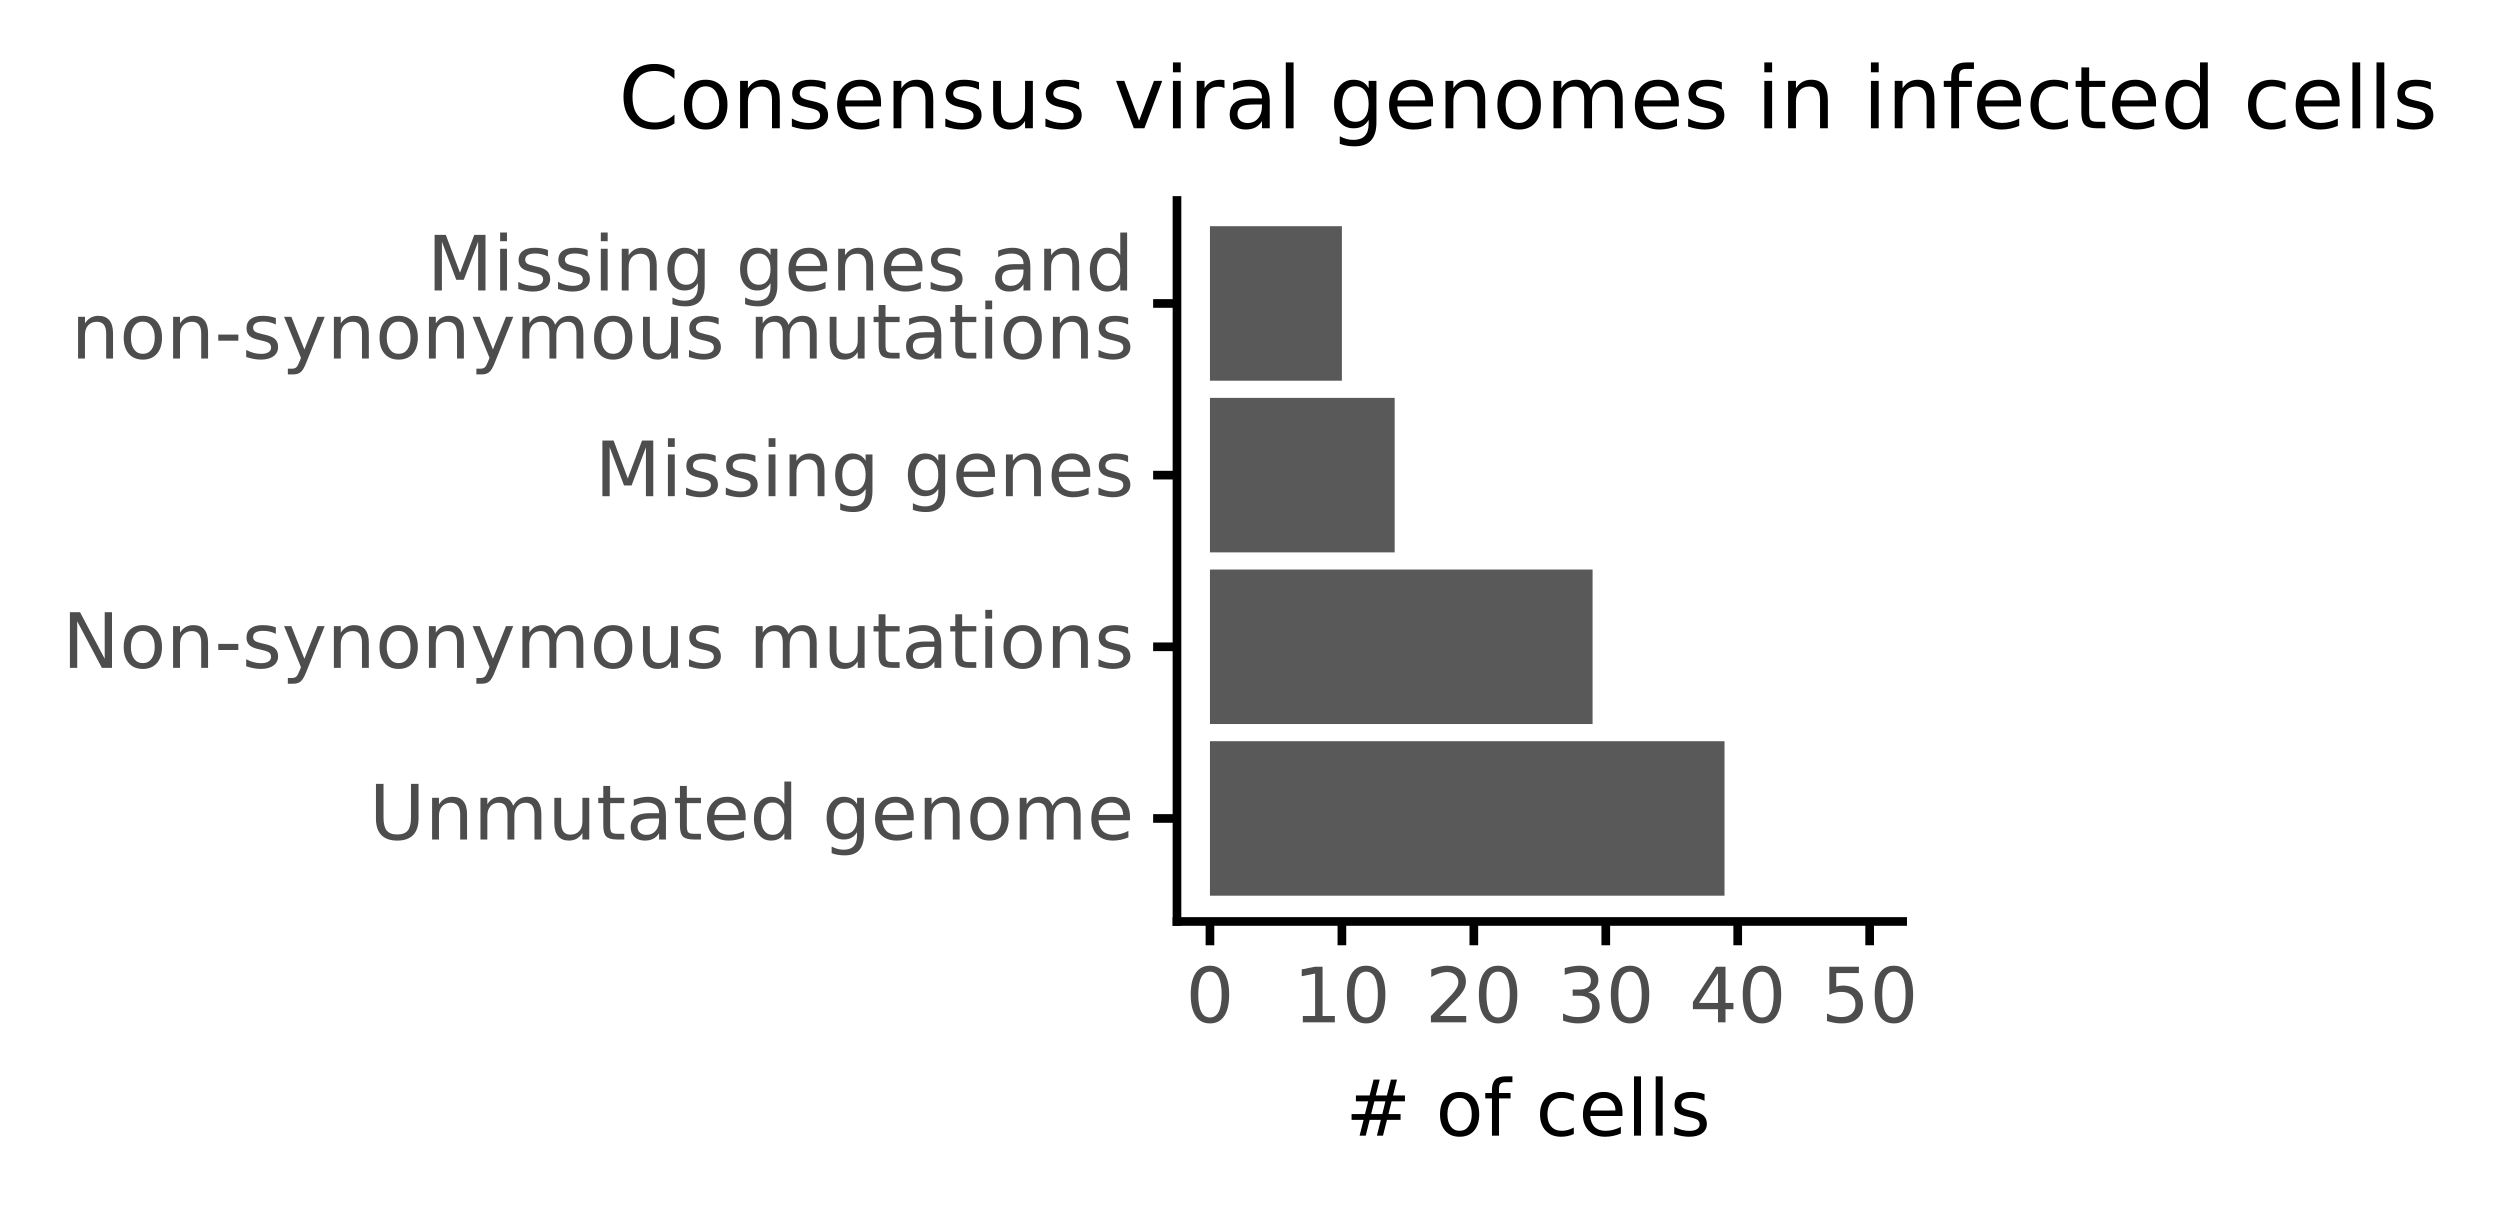 <?xml version="1.0" encoding="utf-8" standalone="no"?>
<!DOCTYPE svg PUBLIC "-//W3C//DTD SVG 1.1//EN"
  "http://www.w3.org/Graphics/SVG/1.1/DTD/svg11.dtd">
<!-- Created with matplotlib (https://matplotlib.org/) -->
<svg height="140.059pt" version="1.1" viewBox="0 0 288.357 140.059" width="288.357pt" xmlns="http://www.w3.org/2000/svg" xmlns:xlink="http://www.w3.org/1999/xlink">
 <rect x="0" y="0" width="288.357" height="140.059" fill="#808080" stroke="none"/>
 <defs>
  <style type="text/css">*{stroke-linecap:butt;stroke-linejoin:round;}</style>
 </defs>
 <g id="figure_1">
  <g id="patch_1">
   <path d="M 0 140.059 
L 288.357 140.059 
L 288.357 0 
L 0 0 
z
" style="fill:#ffffff;stroke:#ffffff;stroke-linejoin:miter;"/>
  </g>
  <g id="axes_1">
   <g id="patch_2">
    <path d="M 135.756 106.282 
L 219.456 106.282 
L 219.456 23.122 
L 135.756 23.122 
z
" style="fill:#ffffff;"/>
   </g>
   <g id="matplotlib.axis_1">
    <g id="xtick_1">
     <g id="line2d_1">
      <path d="M 139.56 106.282 
" style="fill:none;stroke:#333333;stroke-width:1.5;"/>
      <defs>
       <path d="M 0 0 
L 0 2.75 
" id="m751247415d" style="stroke:#000000;"/>
      </defs>
      <g>
       <use style="fill:#333333;stroke:#000000;" x="139.56" xlink:href="#m751247415d" y="106.282"/>
      </g>
     </g>
     <g id="text_1">
      <!-- 0 -->
      <g style="fill:#4d4d4d;" transform="translate(136.761 117.919)scale(0.088 -0.088)">
       <defs>
        <path d="M 31.781 66.406 
Q 24.172 66.406 20.328 58.906 
Q 16.5 51.422 16.5 36.375 
Q 16.5 21.391 20.328 13.891 
Q 24.172 6.391 31.781 6.391 
Q 39.453 6.391 43.281 13.891 
Q 47.125 21.391 47.125 36.375 
Q 47.125 51.422 43.281 58.906 
Q 39.453 66.406 31.781 66.406 
z
M 31.781 74.219 
Q 44.047 74.219 50.516 64.516 
Q 56.984 54.828 56.984 36.375 
Q 56.984 17.969 50.516 8.266 
Q 44.047 -1.422 31.781 -1.422 
Q 19.531 -1.422 13.062 8.266 
Q 6.594 17.969 6.594 36.375 
Q 6.594 54.828 13.062 64.516 
Q 19.531 74.219 31.781 74.219 
z
" id="DejaVuSans-48"/>
       </defs>
       <use xlink:href="#DejaVuSans-48"/>
      </g>
     </g>
    </g>
    <g id="xtick_2">
     <g id="line2d_2">
      <path d="M 154.778 106.282 
" style="fill:none;stroke:#333333;stroke-width:1.5;"/>
      <g>
       <use style="fill:#333333;stroke:#000000;" x="154.778" xlink:href="#m751247415d" y="106.282"/>
      </g>
     </g>
     <g id="text_2">
      <!-- 10 -->
      <g style="fill:#4d4d4d;" transform="translate(149.179 117.919)scale(0.088 -0.088)">
       <defs>
        <path d="M 12.406 8.297 
L 28.516 8.297 
L 28.516 63.922 
L 10.984 60.406 
L 10.984 69.391 
L 28.422 72.906 
L 38.281 72.906 
L 38.281 8.297 
L 54.391 8.297 
L 54.391 0 
L 12.406 0 
z
" id="DejaVuSans-49"/>
       </defs>
       <use xlink:href="#DejaVuSans-49"/>
       <use x="63.623" xlink:href="#DejaVuSans-48"/>
      </g>
     </g>
    </g>
    <g id="xtick_3">
     <g id="line2d_3">
      <path d="M 169.997 106.282 
" style="fill:none;stroke:#333333;stroke-width:1.5;"/>
      <g>
       <use style="fill:#333333;stroke:#000000;" x="169.997" xlink:href="#m751247415d" y="106.282"/>
      </g>
     </g>
     <g id="text_3">
      <!-- 20 -->
      <g style="fill:#4d4d4d;" transform="translate(164.398 117.919)scale(0.088 -0.088)">
       <defs>
        <path d="M 19.188 8.297 
L 53.609 8.297 
L 53.609 0 
L 7.328 0 
L 7.328 8.297 
Q 12.938 14.109 22.625 23.891 
Q 32.328 33.688 34.812 36.531 
Q 39.547 41.844 41.422 45.531 
Q 43.312 49.219 43.312 52.781 
Q 43.312 58.594 39.234 62.25 
Q 35.156 65.922 28.609 65.922 
Q 23.969 65.922 18.812 64.312 
Q 13.672 62.703 7.812 59.422 
L 7.812 69.391 
Q 13.766 71.781 18.938 73 
Q 24.125 74.219 28.422 74.219 
Q 39.75 74.219 46.484 68.547 
Q 53.219 62.891 53.219 53.422 
Q 53.219 48.922 51.531 44.891 
Q 49.859 40.875 45.406 35.406 
Q 44.188 33.984 37.641 27.219 
Q 31.109 20.453 19.188 8.297 
z
" id="DejaVuSans-50"/>
       </defs>
       <use xlink:href="#DejaVuSans-50"/>
       <use x="63.623" xlink:href="#DejaVuSans-48"/>
      </g>
     </g>
    </g>
    <g id="xtick_4">
     <g id="line2d_4">
      <path d="M 185.215 106.282 
" style="fill:none;stroke:#333333;stroke-width:1.5;"/>
      <g>
       <use style="fill:#333333;stroke:#000000;" x="185.215" xlink:href="#m751247415d" y="106.282"/>
      </g>
     </g>
     <g id="text_4">
      <!-- 30 -->
      <g style="fill:#4d4d4d;" transform="translate(179.616 117.919)scale(0.088 -0.088)">
       <defs>
        <path d="M 40.578 39.312 
Q 47.656 37.797 51.625 33 
Q 55.609 28.219 55.609 21.188 
Q 55.609 10.406 48.188 4.484 
Q 40.766 -1.422 27.094 -1.422 
Q 22.516 -1.422 17.656 -0.516 
Q 12.797 0.391 7.625 2.203 
L 7.625 11.719 
Q 11.719 9.328 16.594 8.109 
Q 21.484 6.891 26.812 6.891 
Q 36.078 6.891 40.938 10.547 
Q 45.797 14.203 45.797 21.188 
Q 45.797 27.641 41.281 31.266 
Q 36.766 34.906 28.719 34.906 
L 20.219 34.906 
L 20.219 43.016 
L 29.109 43.016 
Q 36.375 43.016 40.234 45.922 
Q 44.094 48.828 44.094 54.297 
Q 44.094 59.906 40.109 62.906 
Q 36.141 65.922 28.719 65.922 
Q 24.656 65.922 20.016 65.031 
Q 15.375 64.156 9.812 62.312 
L 9.812 71.094 
Q 15.438 72.656 20.344 73.438 
Q 25.25 74.219 29.594 74.219 
Q 40.828 74.219 47.359 69.109 
Q 53.906 64.016 53.906 55.328 
Q 53.906 49.266 50.438 45.094 
Q 46.969 40.922 40.578 39.312 
z
" id="DejaVuSans-51"/>
       </defs>
       <use xlink:href="#DejaVuSans-51"/>
       <use x="63.623" xlink:href="#DejaVuSans-48"/>
      </g>
     </g>
    </g>
    <g id="xtick_5">
     <g id="line2d_5">
      <path d="M 200.433 106.282 
" style="fill:none;stroke:#333333;stroke-width:1.5;"/>
      <g>
       <use style="fill:#333333;stroke:#000000;" x="200.433" xlink:href="#m751247415d" y="106.282"/>
      </g>
     </g>
     <g id="text_5">
      <!-- 40 -->
      <g style="fill:#4d4d4d;" transform="translate(194.834 117.919)scale(0.088 -0.088)">
       <defs>
        <path d="M 37.797 64.312 
L 12.891 25.391 
L 37.797 25.391 
z
M 35.203 72.906 
L 47.609 72.906 
L 47.609 25.391 
L 58.016 25.391 
L 58.016 17.188 
L 47.609 17.188 
L 47.609 0 
L 37.797 0 
L 37.797 17.188 
L 4.891 17.188 
L 4.891 26.703 
z
" id="DejaVuSans-52"/>
       </defs>
       <use xlink:href="#DejaVuSans-52"/>
       <use x="63.623" xlink:href="#DejaVuSans-48"/>
      </g>
     </g>
    </g>
    <g id="xtick_6">
     <g id="line2d_6">
      <path d="M 215.651 106.282 
" style="fill:none;stroke:#333333;stroke-width:1.5;"/>
      <g>
       <use style="fill:#333333;stroke:#000000;" x="215.651" xlink:href="#m751247415d" y="106.282"/>
      </g>
     </g>
     <g id="text_6">
      <!-- 50 -->
      <g style="fill:#4d4d4d;" transform="translate(210.052 117.919)scale(0.088 -0.088)">
       <defs>
        <path d="M 10.797 72.906 
L 49.516 72.906 
L 49.516 64.594 
L 19.828 64.594 
L 19.828 46.734 
Q 21.969 47.469 24.109 47.828 
Q 26.266 48.188 28.422 48.188 
Q 40.625 48.188 47.75 41.5 
Q 54.891 34.812 54.891 23.391 
Q 54.891 11.625 47.562 5.094 
Q 40.234 -1.422 26.906 -1.422 
Q 22.312 -1.422 17.547 -0.641 
Q 12.797 0.141 7.719 1.703 
L 7.719 11.625 
Q 12.109 9.234 16.797 8.062 
Q 21.484 6.891 26.703 6.891 
Q 35.156 6.891 40.078 11.328 
Q 45.016 15.766 45.016 23.391 
Q 45.016 31 40.078 35.438 
Q 35.156 39.891 26.703 39.891 
Q 22.75 39.891 18.812 39.016 
Q 14.891 38.141 10.797 36.281 
z
" id="DejaVuSans-53"/>
       </defs>
       <use xlink:href="#DejaVuSans-53"/>
       <use x="63.623" xlink:href="#DejaVuSans-48"/>
      </g>
     </g>
    </g>
    <g id="xtick_7"/>
    <g id="xtick_8"/>
    <g id="xtick_9"/>
    <g id="xtick_10"/>
    <g id="xtick_11"/>
    <g id="text_7">
     <!-- # of cells -->
     <g transform="translate(155.199 130.988)scale(0.09 -0.09)">
      <defs>
       <path d="M 51.125 44 
L 36.922 44 
L 32.812 27.688 
L 47.125 27.688 
z
M 43.797 71.781 
L 38.719 51.516 
L 52.984 51.516 
L 58.109 71.781 
L 65.922 71.781 
L 60.891 51.516 
L 76.125 51.516 
L 76.125 44 
L 58.984 44 
L 54.984 27.688 
L 70.516 27.688 
L 70.516 20.219 
L 53.078 20.219 
L 48 0 
L 40.188 0 
L 45.219 20.219 
L 30.906 20.219 
L 25.875 0 
L 18.016 0 
L 23.094 20.219 
L 7.719 20.219 
L 7.719 27.688 
L 24.906 27.688 
L 29 44 
L 13.281 44 
L 13.281 51.516 
L 30.906 51.516 
L 35.891 71.781 
z
" id="DejaVuSans-35"/>
       <path id="DejaVuSans-32"/>
       <path d="M 30.609 48.391 
Q 23.391 48.391 19.188 42.75 
Q 14.984 37.109 14.984 27.297 
Q 14.984 17.484 19.156 11.844 
Q 23.344 6.203 30.609 6.203 
Q 37.797 6.203 41.984 11.859 
Q 46.188 17.531 46.188 27.297 
Q 46.188 37.016 41.984 42.703 
Q 37.797 48.391 30.609 48.391 
z
M 30.609 56 
Q 42.328 56 49.016 48.375 
Q 55.719 40.766 55.719 27.297 
Q 55.719 13.875 49.016 6.219 
Q 42.328 -1.422 30.609 -1.422 
Q 18.844 -1.422 12.172 6.219 
Q 5.516 13.875 5.516 27.297 
Q 5.516 40.766 12.172 48.375 
Q 18.844 56 30.609 56 
z
" id="DejaVuSans-111"/>
       <path d="M 37.109 75.984 
L 37.109 68.5 
L 28.516 68.5 
Q 23.688 68.5 21.797 66.547 
Q 19.922 64.594 19.922 59.516 
L 19.922 54.688 
L 34.719 54.688 
L 34.719 47.703 
L 19.922 47.703 
L 19.922 0 
L 10.891 0 
L 10.891 47.703 
L 2.297 47.703 
L 2.297 54.688 
L 10.891 54.688 
L 10.891 58.5 
Q 10.891 67.625 15.141 71.797 
Q 19.391 75.984 28.609 75.984 
z
" id="DejaVuSans-102"/>
       <path d="M 48.781 52.594 
L 48.781 44.188 
Q 44.969 46.297 41.141 47.344 
Q 37.312 48.391 33.406 48.391 
Q 24.656 48.391 19.812 42.844 
Q 14.984 37.312 14.984 27.297 
Q 14.984 17.281 19.812 11.734 
Q 24.656 6.203 33.406 6.203 
Q 37.312 6.203 41.141 7.25 
Q 44.969 8.297 48.781 10.406 
L 48.781 2.094 
Q 45.016 0.344 40.984 -0.531 
Q 36.969 -1.422 32.422 -1.422 
Q 20.062 -1.422 12.781 6.344 
Q 5.516 14.109 5.516 27.297 
Q 5.516 40.672 12.859 48.328 
Q 20.219 56 33.016 56 
Q 37.156 56 41.109 55.141 
Q 45.062 54.297 48.781 52.594 
z
" id="DejaVuSans-99"/>
       <path d="M 56.203 29.594 
L 56.203 25.203 
L 14.891 25.203 
Q 15.484 15.922 20.484 11.062 
Q 25.484 6.203 34.422 6.203 
Q 39.594 6.203 44.453 7.469 
Q 49.312 8.734 54.109 11.281 
L 54.109 2.781 
Q 49.266 0.734 44.188 -0.344 
Q 39.109 -1.422 33.891 -1.422 
Q 20.797 -1.422 13.156 6.188 
Q 5.516 13.812 5.516 26.812 
Q 5.516 40.234 12.766 48.109 
Q 20.016 56 32.328 56 
Q 43.359 56 49.781 48.891 
Q 56.203 41.797 56.203 29.594 
z
M 47.219 32.234 
Q 47.125 39.594 43.094 43.984 
Q 39.062 48.391 32.422 48.391 
Q 24.906 48.391 20.391 44.141 
Q 15.875 39.891 15.188 32.172 
z
" id="DejaVuSans-101"/>
       <path d="M 9.422 75.984 
L 18.406 75.984 
L 18.406 0 
L 9.422 0 
z
" id="DejaVuSans-108"/>
       <path d="M 44.281 53.078 
L 44.281 44.578 
Q 40.484 46.531 36.375 47.5 
Q 32.281 48.484 27.875 48.484 
Q 21.188 48.484 17.844 46.438 
Q 14.5 44.391 14.5 40.281 
Q 14.5 37.156 16.891 35.375 
Q 19.281 33.594 26.516 31.984 
L 29.594 31.297 
Q 39.156 29.25 43.188 25.516 
Q 47.219 21.781 47.219 15.094 
Q 47.219 7.469 41.188 3.016 
Q 35.156 -1.422 24.609 -1.422 
Q 20.219 -1.422 15.453 -0.562 
Q 10.688 0.297 5.422 2 
L 5.422 11.281 
Q 10.406 8.688 15.234 7.391 
Q 20.062 6.109 24.812 6.109 
Q 31.156 6.109 34.562 8.281 
Q 37.984 10.453 37.984 14.406 
Q 37.984 18.062 35.516 20.016 
Q 33.062 21.969 24.703 23.781 
L 21.578 24.516 
Q 13.234 26.266 9.516 29.906 
Q 5.812 33.547 5.812 39.891 
Q 5.812 47.609 11.281 51.797 
Q 16.75 56 26.812 56 
Q 31.781 56 36.172 55.266 
Q 40.578 54.547 44.281 53.078 
z
" id="DejaVuSans-115"/>
      </defs>
      <use xlink:href="#DejaVuSans-35"/>
      <use x="83.789" xlink:href="#DejaVuSans-32"/>
      <use x="115.576" xlink:href="#DejaVuSans-111"/>
      <use x="176.758" xlink:href="#DejaVuSans-102"/>
      <use x="211.963" xlink:href="#DejaVuSans-32"/>
      <use x="243.75" xlink:href="#DejaVuSans-99"/>
      <use x="298.73" xlink:href="#DejaVuSans-101"/>
      <use x="360.254" xlink:href="#DejaVuSans-108"/>
      <use x="388.037" xlink:href="#DejaVuSans-108"/>
      <use x="415.82" xlink:href="#DejaVuSans-115"/>
     </g>
    </g>
   </g>
   <g id="matplotlib.axis_2">
    <g id="ytick_1">
     <g id="line2d_7">
      <path d="M 135.756 94.402 
" style="fill:none;stroke:#333333;stroke-width:1.5;"/>
      <defs>
       <path d="M 0 0 
L -2.75 0 
" id="m304bc78855" style="stroke:#000000;"/>
      </defs>
      <g>
       <use style="fill:#333333;stroke:#000000;" x="135.756" xlink:href="#m304bc78855" y="94.402"/>
      </g>
     </g>
     <g id="text_8">
      <!-- Unmutated genome -->
      <g style="fill:#4d4d4d;" transform="translate(42.599 96.831)scale(0.088 -0.088)">
       <defs>
        <path d="M 8.688 72.906 
L 18.609 72.906 
L 18.609 28.609 
Q 18.609 16.891 22.844 11.734 
Q 27.094 6.594 36.625 6.594 
Q 46.094 6.594 50.344 11.734 
Q 54.594 16.891 54.594 28.609 
L 54.594 72.906 
L 64.5 72.906 
L 64.5 27.391 
Q 64.5 13.141 57.438 5.859 
Q 50.391 -1.422 36.625 -1.422 
Q 22.797 -1.422 15.734 5.859 
Q 8.688 13.141 8.688 27.391 
z
" id="DejaVuSans-85"/>
        <path d="M 54.891 33.016 
L 54.891 0 
L 45.906 0 
L 45.906 32.719 
Q 45.906 40.484 42.875 44.328 
Q 39.844 48.188 33.797 48.188 
Q 26.516 48.188 22.312 43.547 
Q 18.109 38.922 18.109 30.906 
L 18.109 0 
L 9.078 0 
L 9.078 54.688 
L 18.109 54.688 
L 18.109 46.188 
Q 21.344 51.125 25.703 53.562 
Q 30.078 56 35.797 56 
Q 45.219 56 50.047 50.172 
Q 54.891 44.344 54.891 33.016 
z
" id="DejaVuSans-110"/>
        <path d="M 52 44.188 
Q 55.375 50.25 60.062 53.125 
Q 64.75 56 71.094 56 
Q 79.641 56 84.281 50.016 
Q 88.922 44.047 88.922 33.016 
L 88.922 0 
L 79.891 0 
L 79.891 32.719 
Q 79.891 40.578 77.094 44.375 
Q 74.312 48.188 68.609 48.188 
Q 61.625 48.188 57.562 43.547 
Q 53.516 38.922 53.516 30.906 
L 53.516 0 
L 44.484 0 
L 44.484 32.719 
Q 44.484 40.625 41.703 44.406 
Q 38.922 48.188 33.109 48.188 
Q 26.219 48.188 22.156 43.531 
Q 18.109 38.875 18.109 30.906 
L 18.109 0 
L 9.078 0 
L 9.078 54.688 
L 18.109 54.688 
L 18.109 46.188 
Q 21.188 51.219 25.484 53.609 
Q 29.781 56 35.688 56 
Q 41.656 56 45.828 52.969 
Q 50 49.953 52 44.188 
z
" id="DejaVuSans-109"/>
        <path d="M 8.5 21.578 
L 8.5 54.688 
L 17.484 54.688 
L 17.484 21.922 
Q 17.484 14.156 20.5 10.266 
Q 23.531 6.391 29.594 6.391 
Q 36.859 6.391 41.078 11.031 
Q 45.312 15.672 45.312 23.688 
L 45.312 54.688 
L 54.297 54.688 
L 54.297 0 
L 45.312 0 
L 45.312 8.406 
Q 42.047 3.422 37.719 1 
Q 33.406 -1.422 27.688 -1.422 
Q 18.266 -1.422 13.375 4.438 
Q 8.5 10.297 8.5 21.578 
z
M 31.109 56 
z
" id="DejaVuSans-117"/>
        <path d="M 18.312 70.219 
L 18.312 54.688 
L 36.812 54.688 
L 36.812 47.703 
L 18.312 47.703 
L 18.312 18.016 
Q 18.312 11.328 20.141 9.422 
Q 21.969 7.516 27.594 7.516 
L 36.812 7.516 
L 36.812 0 
L 27.594 0 
Q 17.188 0 13.234 3.875 
Q 9.281 7.766 9.281 18.016 
L 9.281 47.703 
L 2.688 47.703 
L 2.688 54.688 
L 9.281 54.688 
L 9.281 70.219 
z
" id="DejaVuSans-116"/>
        <path d="M 34.281 27.484 
Q 23.391 27.484 19.188 25 
Q 14.984 22.516 14.984 16.5 
Q 14.984 11.719 18.141 8.906 
Q 21.297 6.109 26.703 6.109 
Q 34.188 6.109 38.703 11.406 
Q 43.219 16.703 43.219 25.484 
L 43.219 27.484 
z
M 52.203 31.203 
L 52.203 0 
L 43.219 0 
L 43.219 8.297 
Q 40.141 3.328 35.547 0.953 
Q 30.953 -1.422 24.312 -1.422 
Q 15.922 -1.422 10.953 3.297 
Q 6 8.016 6 15.922 
Q 6 25.141 12.172 29.828 
Q 18.359 34.516 30.609 34.516 
L 43.219 34.516 
L 43.219 35.406 
Q 43.219 41.609 39.141 45 
Q 35.062 48.391 27.688 48.391 
Q 23 48.391 18.547 47.266 
Q 14.109 46.141 10.016 43.891 
L 10.016 52.203 
Q 14.938 54.109 19.578 55.047 
Q 24.219 56 28.609 56 
Q 40.484 56 46.344 49.844 
Q 52.203 43.703 52.203 31.203 
z
" id="DejaVuSans-97"/>
        <path d="M 45.406 46.391 
L 45.406 75.984 
L 54.391 75.984 
L 54.391 0 
L 45.406 0 
L 45.406 8.203 
Q 42.578 3.328 38.25 0.953 
Q 33.938 -1.422 27.875 -1.422 
Q 17.969 -1.422 11.734 6.484 
Q 5.516 14.406 5.516 27.297 
Q 5.516 40.188 11.734 48.094 
Q 17.969 56 27.875 56 
Q 33.938 56 38.25 53.625 
Q 42.578 51.266 45.406 46.391 
z
M 14.797 27.297 
Q 14.797 17.391 18.875 11.75 
Q 22.953 6.109 30.078 6.109 
Q 37.203 6.109 41.297 11.75 
Q 45.406 17.391 45.406 27.297 
Q 45.406 37.203 41.297 42.844 
Q 37.203 48.484 30.078 48.484 
Q 22.953 48.484 18.875 42.844 
Q 14.797 37.203 14.797 27.297 
z
" id="DejaVuSans-100"/>
        <path d="M 45.406 27.984 
Q 45.406 37.75 41.375 43.109 
Q 37.359 48.484 30.078 48.484 
Q 22.859 48.484 18.828 43.109 
Q 14.797 37.75 14.797 27.984 
Q 14.797 18.266 18.828 12.891 
Q 22.859 7.516 30.078 7.516 
Q 37.359 7.516 41.375 12.891 
Q 45.406 18.266 45.406 27.984 
z
M 54.391 6.781 
Q 54.391 -7.172 48.188 -13.984 
Q 42 -20.797 29.203 -20.797 
Q 24.469 -20.797 20.266 -20.094 
Q 16.062 -19.391 12.109 -17.922 
L 12.109 -9.188 
Q 16.062 -11.328 19.922 -12.344 
Q 23.781 -13.375 27.781 -13.375 
Q 36.625 -13.375 41.016 -8.766 
Q 45.406 -4.156 45.406 5.172 
L 45.406 9.625 
Q 42.625 4.781 38.281 2.391 
Q 33.938 0 27.875 0 
Q 17.828 0 11.672 7.656 
Q 5.516 15.328 5.516 27.984 
Q 5.516 40.672 11.672 48.328 
Q 17.828 56 27.875 56 
Q 33.938 56 38.281 53.609 
Q 42.625 51.219 45.406 46.391 
L 45.406 54.688 
L 54.391 54.688 
z
" id="DejaVuSans-103"/>
       </defs>
       <use xlink:href="#DejaVuSans-85"/>
       <use x="73.193" xlink:href="#DejaVuSans-110"/>
       <use x="136.572" xlink:href="#DejaVuSans-109"/>
       <use x="233.984" xlink:href="#DejaVuSans-117"/>
       <use x="297.363" xlink:href="#DejaVuSans-116"/>
       <use x="336.572" xlink:href="#DejaVuSans-97"/>
       <use x="397.852" xlink:href="#DejaVuSans-116"/>
       <use x="437.061" xlink:href="#DejaVuSans-101"/>
       <use x="498.584" xlink:href="#DejaVuSans-100"/>
       <use x="562.061" xlink:href="#DejaVuSans-32"/>
       <use x="593.848" xlink:href="#DejaVuSans-103"/>
       <use x="657.324" xlink:href="#DejaVuSans-101"/>
       <use x="718.848" xlink:href="#DejaVuSans-110"/>
       <use x="782.227" xlink:href="#DejaVuSans-111"/>
       <use x="843.408" xlink:href="#DejaVuSans-109"/>
       <use x="940.82" xlink:href="#DejaVuSans-101"/>
      </g>
     </g>
    </g>
    <g id="ytick_2">
     <g id="line2d_8">
      <path d="M 135.756 74.602 
" style="fill:none;stroke:#333333;stroke-width:1.5;"/>
      <g>
       <use style="fill:#333333;stroke:#000000;" x="135.756" xlink:href="#m304bc78855" y="74.602"/>
      </g>
     </g>
     <g id="text_9">
      <!-- Non-synonymous mutations -->
      <g style="fill:#4d4d4d;" transform="translate(7.2 77.031)scale(0.088 -0.088)">
       <defs>
        <path d="M 9.812 72.906 
L 23.094 72.906 
L 55.422 11.922 
L 55.422 72.906 
L 64.984 72.906 
L 64.984 0 
L 51.703 0 
L 19.391 60.984 
L 19.391 0 
L 9.812 0 
z
" id="DejaVuSans-78"/>
        <path d="M 4.891 31.391 
L 31.203 31.391 
L 31.203 23.391 
L 4.891 23.391 
z
" id="DejaVuSans-45"/>
        <path d="M 32.172 -5.078 
Q 28.375 -14.844 24.75 -17.812 
Q 21.141 -20.797 15.094 -20.797 
L 7.906 -20.797 
L 7.906 -13.281 
L 13.188 -13.281 
Q 16.891 -13.281 18.938 -11.516 
Q 21 -9.766 23.484 -3.219 
L 25.094 0.875 
L 2.984 54.688 
L 12.5 54.688 
L 29.594 11.922 
L 46.688 54.688 
L 56.203 54.688 
z
" id="DejaVuSans-121"/>
        <path d="M 9.422 54.688 
L 18.406 54.688 
L 18.406 0 
L 9.422 0 
z
M 9.422 75.984 
L 18.406 75.984 
L 18.406 64.594 
L 9.422 64.594 
z
" id="DejaVuSans-105"/>
       </defs>
       <use xlink:href="#DejaVuSans-78"/>
       <use x="74.805" xlink:href="#DejaVuSans-111"/>
       <use x="135.986" xlink:href="#DejaVuSans-110"/>
       <use x="199.365" xlink:href="#DejaVuSans-45"/>
       <use x="235.449" xlink:href="#DejaVuSans-115"/>
       <use x="287.549" xlink:href="#DejaVuSans-121"/>
       <use x="346.729" xlink:href="#DejaVuSans-110"/>
       <use x="410.107" xlink:href="#DejaVuSans-111"/>
       <use x="471.289" xlink:href="#DejaVuSans-110"/>
       <use x="534.668" xlink:href="#DejaVuSans-121"/>
       <use x="593.848" xlink:href="#DejaVuSans-109"/>
       <use x="691.26" xlink:href="#DejaVuSans-111"/>
       <use x="752.441" xlink:href="#DejaVuSans-117"/>
       <use x="815.82" xlink:href="#DejaVuSans-115"/>
       <use x="867.92" xlink:href="#DejaVuSans-32"/>
       <use x="899.707" xlink:href="#DejaVuSans-109"/>
       <use x="997.119" xlink:href="#DejaVuSans-117"/>
       <use x="1060.498" xlink:href="#DejaVuSans-116"/>
       <use x="1099.707" xlink:href="#DejaVuSans-97"/>
       <use x="1160.986" xlink:href="#DejaVuSans-116"/>
       <use x="1200.195" xlink:href="#DejaVuSans-105"/>
       <use x="1227.979" xlink:href="#DejaVuSans-111"/>
       <use x="1289.16" xlink:href="#DejaVuSans-110"/>
       <use x="1352.539" xlink:href="#DejaVuSans-115"/>
      </g>
     </g>
    </g>
    <g id="ytick_3">
     <g id="line2d_9">
      <path d="M 135.756 54.802 
" style="fill:none;stroke:#333333;stroke-width:1.5;"/>
      <g>
       <use style="fill:#333333;stroke:#000000;" x="135.756" xlink:href="#m304bc78855" y="54.802"/>
      </g>
     </g>
     <g id="text_10">
      <!-- Missing genes -->
      <g style="fill:#4d4d4d;" transform="translate(68.617 57.231)scale(0.088 -0.088)">
       <defs>
        <path d="M 9.812 72.906 
L 24.516 72.906 
L 43.109 23.297 
L 61.812 72.906 
L 76.516 72.906 
L 76.516 0 
L 66.891 0 
L 66.891 64.016 
L 48.094 14.016 
L 38.188 14.016 
L 19.391 64.016 
L 19.391 0 
L 9.812 0 
z
" id="DejaVuSans-77"/>
       </defs>
       <use xlink:href="#DejaVuSans-77"/>
       <use x="86.279" xlink:href="#DejaVuSans-105"/>
       <use x="114.062" xlink:href="#DejaVuSans-115"/>
       <use x="166.162" xlink:href="#DejaVuSans-115"/>
       <use x="218.262" xlink:href="#DejaVuSans-105"/>
       <use x="246.045" xlink:href="#DejaVuSans-110"/>
       <use x="309.424" xlink:href="#DejaVuSans-103"/>
       <use x="372.9" xlink:href="#DejaVuSans-32"/>
       <use x="404.688" xlink:href="#DejaVuSans-103"/>
       <use x="468.164" xlink:href="#DejaVuSans-101"/>
       <use x="529.688" xlink:href="#DejaVuSans-110"/>
       <use x="593.066" xlink:href="#DejaVuSans-101"/>
       <use x="654.59" xlink:href="#DejaVuSans-115"/>
      </g>
     </g>
    </g>
    <g id="ytick_4">
     <g id="line2d_10">
      <path d="M 135.756 35.002 
" style="fill:none;stroke:#333333;stroke-width:1.5;"/>
      <g>
       <use style="fill:#333333;stroke:#000000;" x="135.756" xlink:href="#m304bc78855" y="35.002"/>
      </g>
     </g>
     <g id="text_11">
      <!-- Missing genes and -->
      <g style="fill:#4d4d4d;" transform="translate(49.264 33.506)scale(0.088 -0.088)">
       <use xlink:href="#DejaVuSans-77"/>
       <use x="86.279" xlink:href="#DejaVuSans-105"/>
       <use x="114.062" xlink:href="#DejaVuSans-115"/>
       <use x="166.162" xlink:href="#DejaVuSans-115"/>
       <use x="218.262" xlink:href="#DejaVuSans-105"/>
       <use x="246.045" xlink:href="#DejaVuSans-110"/>
       <use x="309.424" xlink:href="#DejaVuSans-103"/>
       <use x="372.9" xlink:href="#DejaVuSans-32"/>
       <use x="404.688" xlink:href="#DejaVuSans-103"/>
       <use x="468.164" xlink:href="#DejaVuSans-101"/>
       <use x="529.688" xlink:href="#DejaVuSans-110"/>
       <use x="593.066" xlink:href="#DejaVuSans-101"/>
       <use x="654.59" xlink:href="#DejaVuSans-115"/>
       <use x="706.689" xlink:href="#DejaVuSans-32"/>
       <use x="738.477" xlink:href="#DejaVuSans-97"/>
       <use x="799.756" xlink:href="#DejaVuSans-110"/>
       <use x="863.135" xlink:href="#DejaVuSans-100"/>
      </g>
      <!-- non-synonymous mutations -->
      <g style="fill:#4d4d4d;" transform="translate(8.207 41.355)scale(0.088 -0.088)">
       <use xlink:href="#DejaVuSans-110"/>
       <use x="63.379" xlink:href="#DejaVuSans-111"/>
       <use x="124.561" xlink:href="#DejaVuSans-110"/>
       <use x="187.939" xlink:href="#DejaVuSans-45"/>
       <use x="224.023" xlink:href="#DejaVuSans-115"/>
       <use x="276.123" xlink:href="#DejaVuSans-121"/>
       <use x="335.303" xlink:href="#DejaVuSans-110"/>
       <use x="398.682" xlink:href="#DejaVuSans-111"/>
       <use x="459.863" xlink:href="#DejaVuSans-110"/>
       <use x="523.242" xlink:href="#DejaVuSans-121"/>
       <use x="582.422" xlink:href="#DejaVuSans-109"/>
       <use x="679.834" xlink:href="#DejaVuSans-111"/>
       <use x="741.016" xlink:href="#DejaVuSans-117"/>
       <use x="804.395" xlink:href="#DejaVuSans-115"/>
       <use x="856.494" xlink:href="#DejaVuSans-32"/>
       <use x="888.281" xlink:href="#DejaVuSans-109"/>
       <use x="985.693" xlink:href="#DejaVuSans-117"/>
       <use x="1049.072" xlink:href="#DejaVuSans-116"/>
       <use x="1088.281" xlink:href="#DejaVuSans-97"/>
       <use x="1149.561" xlink:href="#DejaVuSans-116"/>
       <use x="1188.77" xlink:href="#DejaVuSans-105"/>
       <use x="1216.553" xlink:href="#DejaVuSans-111"/>
       <use x="1277.734" xlink:href="#DejaVuSans-110"/>
       <use x="1341.113" xlink:href="#DejaVuSans-115"/>
      </g>
     </g>
    </g>
   </g>
   <g id="PolyCollection_1">
    <path clip-path="url(#pd9957d08ee)" d="M 139.56 103.312 
L 139.56 85.492 
L 198.911 85.492 
L 198.911 103.312 
z
" style="fill:#595959;"/>
    <path clip-path="url(#pd9957d08ee)" d="M 139.56 83.512 
L 139.56 65.692 
L 183.693 65.692 
L 183.693 83.512 
z
" style="fill:#595959;"/>
    <path clip-path="url(#pd9957d08ee)" d="M 139.56 63.712 
L 139.56 45.892 
L 160.866 45.892 
L 160.866 63.712 
z
" style="fill:#595959;"/>
    <path clip-path="url(#pd9957d08ee)" d="M 139.56 43.912 
L 139.56 26.092 
L 154.778 26.092 
L 154.778 43.912 
z
" style="fill:#595959;"/>
   </g>
   <g id="patch_3">
    <path d="M 135.756 106.282 
L 135.756 23.122 
" style="fill:none;stroke:#000000;stroke-linecap:square;stroke-linejoin:miter;"/>
   </g>
   <g id="patch_4">
    <path d="M 135.756 106.282 
L 219.456 106.282 
" style="fill:none;stroke:#000000;stroke-linecap:square;stroke-linejoin:miter;"/>
   </g>
  </g>
  <g id="text_12">
   <!-- Consensus viral genomes in infected cells -->
   <g transform="translate(71.354 14.798)scale(0.1 -0.1)">
    <defs>
     <path d="M 64.406 67.281 
L 64.406 56.891 
Q 59.422 61.531 53.781 63.812 
Q 48.141 66.109 41.797 66.109 
Q 29.297 66.109 22.656 58.469 
Q 16.016 50.828 16.016 36.375 
Q 16.016 21.969 22.656 14.328 
Q 29.297 6.688 41.797 6.688 
Q 48.141 6.688 53.781 8.984 
Q 59.422 11.281 64.406 15.922 
L 64.406 5.609 
Q 59.234 2.094 53.438 0.328 
Q 47.656 -1.422 41.219 -1.422 
Q 24.656 -1.422 15.125 8.703 
Q 5.609 18.844 5.609 36.375 
Q 5.609 53.953 15.125 64.078 
Q 24.656 74.219 41.219 74.219 
Q 47.75 74.219 53.531 72.484 
Q 59.328 70.75 64.406 67.281 
z
" id="DejaVuSans-67"/>
     <path d="M 2.984 54.688 
L 12.5 54.688 
L 29.594 8.797 
L 46.688 54.688 
L 56.203 54.688 
L 35.688 0 
L 23.484 0 
z
" id="DejaVuSans-118"/>
     <path d="M 41.109 46.297 
Q 39.594 47.172 37.812 47.578 
Q 36.031 48 33.891 48 
Q 26.266 48 22.188 43.047 
Q 18.109 38.094 18.109 28.812 
L 18.109 0 
L 9.078 0 
L 9.078 54.688 
L 18.109 54.688 
L 18.109 46.188 
Q 20.953 51.172 25.484 53.578 
Q 30.031 56 36.531 56 
Q 37.453 56 38.578 55.875 
Q 39.703 55.766 41.062 55.516 
z
" id="DejaVuSans-114"/>
    </defs>
    <use xlink:href="#DejaVuSans-67"/>
    <use x="69.824" xlink:href="#DejaVuSans-111"/>
    <use x="131.006" xlink:href="#DejaVuSans-110"/>
    <use x="194.385" xlink:href="#DejaVuSans-115"/>
    <use x="246.484" xlink:href="#DejaVuSans-101"/>
    <use x="308.008" xlink:href="#DejaVuSans-110"/>
    <use x="371.387" xlink:href="#DejaVuSans-115"/>
    <use x="423.486" xlink:href="#DejaVuSans-117"/>
    <use x="486.865" xlink:href="#DejaVuSans-115"/>
    <use x="538.965" xlink:href="#DejaVuSans-32"/>
    <use x="570.752" xlink:href="#DejaVuSans-118"/>
    <use x="629.932" xlink:href="#DejaVuSans-105"/>
    <use x="657.715" xlink:href="#DejaVuSans-114"/>
    <use x="698.828" xlink:href="#DejaVuSans-97"/>
    <use x="760.107" xlink:href="#DejaVuSans-108"/>
    <use x="787.891" xlink:href="#DejaVuSans-32"/>
    <use x="819.678" xlink:href="#DejaVuSans-103"/>
    <use x="883.154" xlink:href="#DejaVuSans-101"/>
    <use x="944.678" xlink:href="#DejaVuSans-110"/>
    <use x="1008.057" xlink:href="#DejaVuSans-111"/>
    <use x="1069.238" xlink:href="#DejaVuSans-109"/>
    <use x="1166.65" xlink:href="#DejaVuSans-101"/>
    <use x="1228.174" xlink:href="#DejaVuSans-115"/>
    <use x="1280.273" xlink:href="#DejaVuSans-32"/>
    <use x="1312.061" xlink:href="#DejaVuSans-105"/>
    <use x="1339.844" xlink:href="#DejaVuSans-110"/>
    <use x="1403.223" xlink:href="#DejaVuSans-32"/>
    <use x="1435.01" xlink:href="#DejaVuSans-105"/>
    <use x="1462.793" xlink:href="#DejaVuSans-110"/>
    <use x="1526.172" xlink:href="#DejaVuSans-102"/>
    <use x="1561.377" xlink:href="#DejaVuSans-101"/>
    <use x="1622.9" xlink:href="#DejaVuSans-99"/>
    <use x="1677.881" xlink:href="#DejaVuSans-116"/>
    <use x="1717.09" xlink:href="#DejaVuSans-101"/>
    <use x="1778.613" xlink:href="#DejaVuSans-100"/>
    <use x="1842.09" xlink:href="#DejaVuSans-32"/>
    <use x="1873.877" xlink:href="#DejaVuSans-99"/>
    <use x="1928.857" xlink:href="#DejaVuSans-101"/>
    <use x="1990.381" xlink:href="#DejaVuSans-108"/>
    <use x="2018.164" xlink:href="#DejaVuSans-108"/>
    <use x="2045.947" xlink:href="#DejaVuSans-115"/>
   </g>
  </g>
 </g>
 <defs>
  <clipPath id="pd9957d08ee">
   <rect height="83.16" width="83.7" x="135.756" y="23.122"/>
  </clipPath>
 </defs>
</svg>
